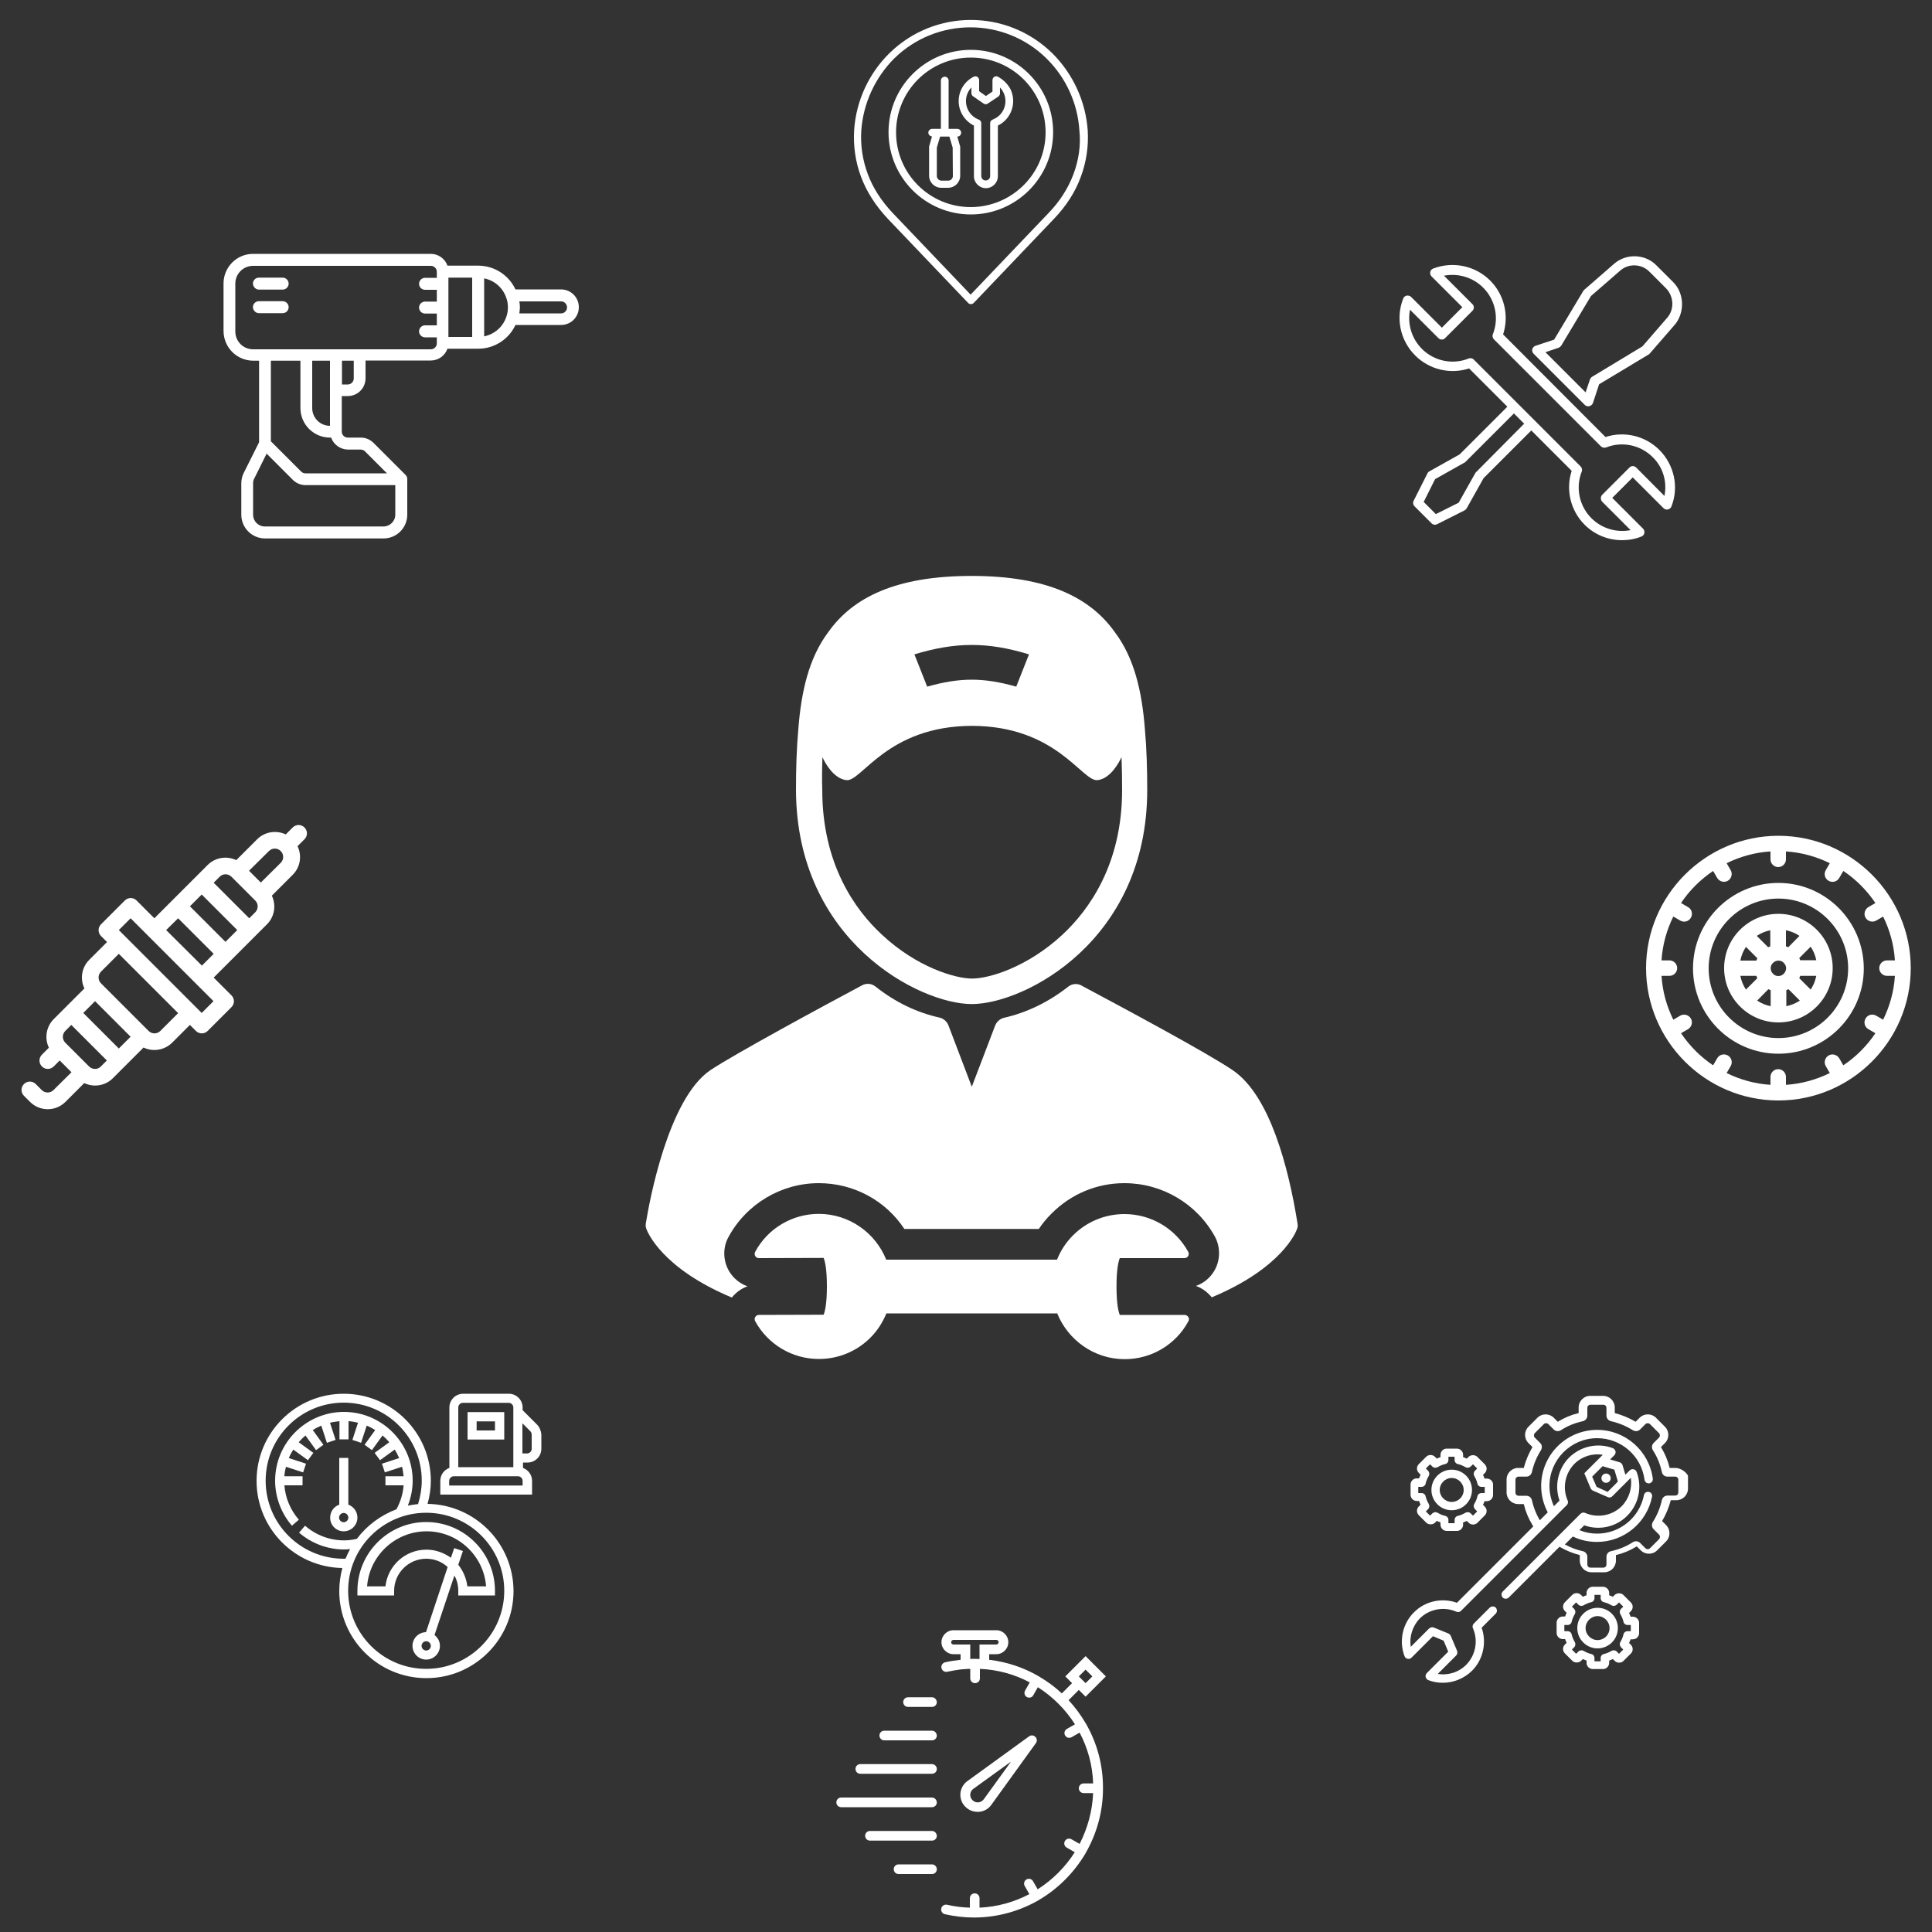 <?xml version="1.0" encoding="utf-8"?>
<!-- Generator: Adobe Illustrator 22.1.0, SVG Export Plug-In . SVG Version: 6.00 Build 0)  -->
<svg version="1.1" id="mysticMechanic" xmlns="http://www.w3.org/2000/svg" xmlns:xlink="http://www.w3.org/1999/xlink" x="0px"
	 y="0px" viewBox="0 0 1000 1000" style="enable-background:new 0 0 1000 1000;" xml:space="preserve">
<rect x="0" y="0" width="1000" height="1000" fill="#333333" stroke="none"/>
<style type="text/css">
	.st0{fill:#FFFFFF;}
	.st1{fill:none;}
  
  .part, #group {
    transform-box:fill-box;
    -moz-transform-box:fill-box;
    -o-transform-box:fill-box;
    -webkit-transform-box:fill-box;
  }
  
 #group {
     -moz-transform-origin: 50% 50%;
    -ms-transform-origin: 50% 50%;
    -o-transform-origin: 50% 50%;
    -webkit-transform-origin: 50% 50%;
    transform-origin: 50% 50%;
    
    -moz-animation: rotateClockwise 30s linear infinite;
    -o-animation: rotateClockwise 30s linear infinite;
    -webkit-animation: rotateClockwise 30s linear infinite;
    animation: rotateClockwise 30s linear infinite;
}

.part {
    -moz-transform-origin: center center;
    -ms-transform-origin: center center;
    -o-transform-origin: center center;
    -webkit-transform-origin: center center;
    transform-origin: center center;
 
    -moz-animation: rotateCounterClockwise 30s linear infinite;
    -o-animation: rotateCounterClockwise 30s linear infinite;
    -webkit-animation: rotateCounterClockwise 30s linear infinite;
    animation: rotateCounterClockwise 30s linear infinite;
}

@keyframes rotateClockwise {
    from {
        
    }

    to {
        -moz-transform: rotate(360deg);
        -ms-transform: rotate(360deg);
        -o-transform: rotate(360deg);
        -webkit-transform: rotate(360deg);
        transform: rotate(360deg);
    }
}

@-moz-keyframes rotateClockwise {
    from {
    }

    to {
        -moz-transform: rotate(360deg);
        -ms-transform: rotate(360deg);
        -o-transform: rotate(360deg);
        -webkit-transform: rotate(360deg);
        transform: rotate(360deg);
    }
}

@-webkit-keyframes rotateClockwise {
    from {
    }

    to {
        -moz-transform: rotate(360deg);
        -ms-transform: rotate(360deg);
        -o-transform: rotate(360deg);
        -webkit-transform: rotate(360deg);
        transform: rotate(360deg);
    }
}


@keyframes rotateCounterClockwise {
    from {
    }

    to {
        -moz-transform: rotate(-360deg);
        -ms-transform: rotate(-360deg);
        -o-transform: rotate(-360deg);
        -webkit-transform: rotate(-360deg);
        transform: rotate(-360deg);
    }
}


@-moz-keyframes rotateCounterClockwise {
    from {
    }

    to {
        -moz-transform: rotate(-360deg);
        -ms-transform: rotate(-360deg);
        -o-transform: rotate(-360deg);
        -webkit-transform: rotate(-360deg);
        transform: rotate(-360deg);
    }
}

@-webkit-keyframes rotateCounterClockwise {
    from {
    }

    to {
        -moz-transform: rotate(-360deg);
        -ms-transform: rotate(-360deg);
        -o-transform: rotate(-360deg);
        -webkit-transform: rotate(-360deg);
        transform: rotate(-360deg);
    }
}

</style>
  <g id="group">
<g id="part8" class="part">
	<path class="st0" d="M131,186.7h3.1v42.2l-7.9,15.8c-0.9,1.7-1.3,3.6-1.3,5.5v16.2c0,6.8,5.5,12.3,12.3,12.3h61.3
		c6.8,0,12.3-5.5,12.3-12.3V248c0-0.4-0.1-0.8-0.2-1.2c-0.2-0.4-0.4-0.7-0.7-1l-16.6-16.6c-1.7-1.7-4.1-2.7-6.5-2.7H180
		c-1.7,0-3.1-1.4-3.1-3.1v-18.4h3.1c5.1,0,9.2-4.1,9.2-9.2v-9.2H223c3.9,0,7.3-2.5,8.6-6.1h15.9c8.3,0,15.8-4.8,19.3-12.3h23.6
		c5.1,0,9.2-4.1,9.2-9.2c0-5.1-4.1-9.2-9.2-9.2h-23.6c-3.5-7.5-11-12.3-19.3-12.3h-15.9c-1.3-3.7-4.8-6.1-8.6-6.1h-92
		c-8.5,0-15.3,6.9-15.3,15.3v24.5C115.7,179.8,122.5,186.6,131,186.7z M198.4,272.5h-61.3c-3.4,0-6.1-2.7-6.1-6.1v-16.2
		c0-1,0.2-1.9,0.7-2.7l6.3-12.7l13.6,13.6c1.7,1.7,4.1,2.7,6.5,2.7h46.5v15.3C204.6,269.8,201.8,272.5,198.4,272.5z M180,232.7h6.7
		c0.8,0,1.6,0.3,2.2,0.9l11.4,11.4h-42.2c-0.8,0-1.6-0.3-2.2-0.9l-15.7-15.7v-41.7h15.3v24.5c0,8.5,6.9,15.3,15.3,15.3h0.6
		C172.7,230.2,176.2,232.6,180,232.7z M170.8,186.7v33.7c-5.1,0-9.2-4.1-9.2-9.2v-24.5H170.8z M183.1,195.9c0,1.7-1.4,3.1-3.1,3.1
		H177v-12.3h6.1V195.9z M293.5,159.1c0,0.8-0.3,1.6-0.9,2.2c-0.6,0.6-1.3,0.9-2.1,0.9h-21.7c0.2-1,0.2-2,0.3-3.1
		c0-1-0.1-2.1-0.3-3.1h21.7C292.1,156,293.5,157.4,293.5,159.1z M262,154c0.6,1.6,0.9,3.3,0.9,5.1c0,1.7-0.3,3.5-0.9,5.1
		c-1.8,5.1-6.1,8.8-11.4,9.9v-30C255.9,145.1,260.2,148.9,262,154z M244.4,174.4h-12.3v-30.7h12.3V174.4z M121.8,146.8
		c0-5.1,4.1-9.2,9.2-9.2h92c1.7,0,3.1,1.4,3.1,3.1v3.1h-6.1c-1.7,0-3.1,1.4-3.1,3.1c0,1.7,1.4,3.1,3.1,3.1h6.1v6.1h-6.1
		c-1.7,0-3.1,1.4-3.1,3.1c0,1.7,1.4,3.1,3.1,3.1h6.1v6.1h-6.1c-1.7,0-3.1,1.4-3.1,3.1c0,1.7,1.4,3.1,3.1,3.1h6.1v3.1
		c0,1.7-1.4,3.1-3.1,3.1h-92c-5.1,0-9.2-4.1-9.2-9.2V146.8z"/>
	<path class="st0" d="M134,149.9h12.3c1.7,0,3.1-1.4,3.1-3.1c0-1.7-1.4-3.1-3.1-3.1H134c-1.7,0-3.1,1.4-3.1,3.1
		C131,148.5,132.4,149.9,134,149.9z"/>
	<path class="st0" d="M134,162.1h12.3c1.7,0,3.1-1.4,3.1-3.1c0-1.7-1.4-3.1-3.1-3.1H134c-1.7,0-3.1,1.4-3.1,3.1
		C131,160.7,132.4,162.1,134,162.1z"/>
</g>
<path id="part7" class="st0 part" d="M27.7,564.2c-1.7,1.7-4.4,1.7-6.1,0l-3.1-3.1c-1.7-1.7-4.4-1.7-6.1,0c-1.7,1.7-1.7,4.4,0,6.1
	l3.1,3.1c5.1,5.1,13.3,5.1,18.4,0l9.7-9.7c4.8,2.3,10.8,1.5,14.8-2.5c3.1-3.1,11.2-11.2,15.9-15.9c4.7,2.3,10.7,1.5,14.8-2.5
	l9.2-9.2l3.1,3.1c1.7,1.7,4.4,1.7,6.1,0l12.3-12.3c1.7-1.7,1.7-4.4,0-6.1l-9.2-9.2c6.8-6.8,26-26,27.6-27.6c4-4,4.8-10,2.5-14.8
	l10.8-10.8c4.1-4.1,4.8-10.1,2.5-14.8l3.6-3.6c1.7-1.7,1.7-4.4,0-6.1c-1.7-1.7-4.4-1.7-6.1,0l-3.6,3.6c-4.8-2.3-10.8-1.5-14.8,2.5
	l-10.8,10.8c-4.8-2.3-10.8-1.5-14.8,2.5c-9.5,9.5-18,18-27.6,27.6l-9.2-9.2c-1.7-1.7-4.4-1.7-6.1,0l-12.3,12.3
	c-1.7,1.7-1.7,4.4,0,6.1l3.1,3.1l-9.2,9.2c-4.1,4.1-4.8,10.1-2.5,14.8c-3.9,3.9-13.2,13.2-15.9,15.9c-4,4-4.8,10-2.5,14.8l-3.6,3.6
	c-1.7,1.7-1.7,4.4,0,6.1c1.7,1.7,4.4,1.7,6.1,0l3.1-3.1l6.1,6.1L27.7,564.2z M46.1,552l-12.3-12.3c-1.7-1.7-1.7-4.4,0-6.1l3.1-3.1
	l18.4,18.4l-3.1,3.1C50.6,553.7,47.8,553.7,46.1,552z M67.6,536.6l-6.1,6.1l-18.4-18.4l6.1-6.1L67.6,536.6z M104.4,463l18.4,18.4
	l-6.1,6.1l-18.4-18.4L104.4,463z M139.2,440.5c1.7-1.7,4.4-1.7,6.1,0c1.7,1.7,1.7,4.4,0,6.1l-10.3,10.2l-6.1-6.1L139.2,440.5z
	 M119.8,453.8l12.3,12.3c0,0,0,0,0,0c0,0,0,0,0,0l0,0c1.7,1.7,1.7,4.4,0,6.1l-3.1,3.1l-18.4-18.4l3.1-3.1
	C115.3,452.1,118.1,452.1,119.8,453.8z M92.2,475.3l18.4,18.4l-6.1,6.1L86,481.4L92.2,475.3z M67.6,475.3l42.9,42.9l-6.1,6.1
	c-1.4-1.4-40-40-42.9-42.9L67.6,475.3z M52.3,502.9l9.2-9.2l30.7,30.7l-9.2,9.2c-1.7,1.7-4.4,1.7-6.1,0L52.3,509
	C50.6,507.3,50.6,504.6,52.3,502.9z"/>
<g id="part6" class="part">
	<path class="st0" d="M221.3,778.4c1.1-3.9,1.7-7.9,1.7-11.9c0-24.9-20.2-45.1-45.1-45.1s-45.1,20.2-45.1,45.1
		c0,24.6,19.8,44.7,44.4,45.1c-1,3.8-1.6,7.8-1.6,11.9c0,24.9,20.2,45.1,45.1,45.1s45.1-20.2,45.1-45.1
		C265.7,798.8,245.9,778.8,221.3,778.4z M177.9,806.8c-22.3,0-40.4-18.1-40.4-40.4c0-22.3,18.1-40.4,40.4-40.4s40.4,18.1,40.4,40.4
		c0,4.1-0.7,8.1-1.9,12.1c-1.8,0.2-3.6,0.5-5.3,0.8c1.6-4.1,2.5-8.5,2.5-12.9c0-19.6-16-35.6-35.6-35.6s-35.6,16-35.6,35.6
		c0,8.5,3.1,16.8,8.7,23.3l3.6-3.1c-4.4-5-7-11.3-7.5-17.8h9.4v-4.7h-9.4c0.1-1.7,0.4-3.3,0.8-4.9l8.9,2.9l1.5-4.5l-8.9-2.9
		c0.6-1.5,1.4-3,2.3-4.4l7.6,5.5l2.8-3.8l-7.6-5.5c1.1-1.3,2.2-2.4,3.5-3.5l5.5,7.6l3.8-2.8l-5.5-7.6c1.4-0.9,2.8-1.6,4.4-2.3
		l2.9,8.9l4.5-1.5l-2.9-8.9c1.6-0.4,3.2-0.6,4.9-0.8v9.4h4.7v-9.4c1.7,0.1,3.3,0.4,4.9,0.8l-2.9,8.9l4.5,1.5l2.9-8.9
		c1.5,0.6,3,1.4,4.4,2.3l-5.5,7.6l3.8,2.8l5.5-7.6c1.3,1.1,2.4,2.2,3.5,3.5l-7.6,5.5l2.8,3.8l7.6-5.5c0.9,1.4,1.6,2.8,2.3,4.4
		l-8.9,2.9l1.5,4.5l8.9-2.9c0.4,1.6,0.6,3.2,0.8,4.9h-9.4v4.7h9.4c-0.3,4.3-1.6,8.5-3.7,12.4c-8.2,3.1-15.3,8.4-20.5,15.3
		c-2.2,0.5-4.5,0.8-6.6,0.8c-7.4,0-14.6-2.7-20.2-7.6l-3.1,3.6c6.5,5.6,14.8,8.7,23.3,8.7c1,0,2.1-0.1,3.1-0.2
		c-0.9,1.6-1.6,3.2-2.3,4.9C178.5,806.8,178.2,806.8,177.9,806.8z M220.6,863.8c-22.3,0-40.4-18.1-40.4-40.4
		c0-22.3,18.1-40.4,40.4-40.4s40.4,18.1,40.4,40.4C261,845.7,242.9,863.8,220.6,863.8z"/>
	<path class="st0" d="M220.6,787.8c-19.6,0-35.6,16-35.6,35.6v2.4h19v-2.4c0-9.2,7.5-16.6,16.6-16.6c4.3,0,8.2,1.6,11.1,4.3
		l-11.2,33.7c-3.9,0.1-7,3.2-7,7.1c0,3.9,3.2,7.1,7.1,7.1c3.9,0,7.1-3.2,7.1-7.1c0-2.3-1.1-4.3-2.8-5.6l10.3-30.8c1.3,2.3,2,5,2,7.9
		v2.4h19v-2.4C256.2,803.8,240.3,787.8,220.6,787.8z M220.6,854.3c-1.3,0-2.4-1.1-2.4-2.4s1.1-2.4,2.4-2.4c1.3,0,2.4,1.1,2.4,2.4
		S221.9,854.3,220.6,854.3z M241.9,821.1c-0.5-4.2-2.2-8-4.7-11.2l2.4-7.1l-4.5-1.5l-1.7,5c-3.6-2.6-8-4.2-12.7-4.2
		c-11,0-20,8.3-21.2,19h-9.5c1.2-15.9,14.6-28.5,30.8-28.5s29.6,12.6,30.8,28.5H241.9z"/>
	<path class="st0" d="M261,730.9h-19v14.2h19V730.9z M256.2,740.4h-9.5v-4.7h9.5V740.4z"/>
	<path class="st0" d="M277.9,737.3l-7.4-7.4v-1.4c0-3.9-3.2-7.1-7.1-7.1h-23.7c-3.9,0-7.1,3.2-7.1,7.1v31.3c-2.8,1-4.7,3.6-4.7,6.7
		v7.1h47.5v-7.1c0-3.1-2-5.7-4.7-6.7V757h2.4c3.9,0,7.1-3.2,7.1-7.1v-7.5C280,740.4,279.2,738.6,277.9,737.3z M239.6,726.1h23.7
		c1.3,0,2.4,1.1,2.4,2.4v30.9h-28.5v-30.9C237.2,727.2,238.3,726.1,239.6,726.1z M270.5,768.9h-38v-2.4c0-1.3,1.1-2.4,2.4-2.4h33.2
		c1.3,0,2.4,1.1,2.4,2.4V768.9z M275.2,749.9c0,1.3-1.1,2.4-2.4,2.4h-2.4v-15.6l4.1,4.1c0.4,0.4,0.7,1.1,0.7,1.7V749.9z"/>
	<path class="st0" d="M177.9,792.6c3.9,0,7.1-3.2,7.1-7.1c0-3.1-2-5.7-4.7-6.7v-24.2h-4.7v24.2c-2.8,1-4.7,3.6-4.7,6.7
		C170.8,789.4,174,792.6,177.9,792.6z M177.9,783.1c1.3,0,2.4,1.1,2.4,2.4s-1.1,2.4-2.4,2.4c-1.3,0-2.4-1.1-2.4-2.4
		S176.6,783.1,177.9,783.1z"/>
</g>
<g id="part5" class="part">
	<path class="st0" d="M506.7,937.8c2.6-0.2,4.9-1.5,6.4-3.6l23.1-32c0.7-1,0.6-2.3-0.3-3.2c-0.9-0.9-2.2-1-3.2-0.3l-32,23.2
		c-2.1,1.5-3.4,3.9-3.6,6.4s0.7,5.1,2.6,6.9c1.7,1.7,3.9,2.6,6.2,2.6C506.2,937.8,506.5,937.8,506.7,937.8z M502.2,928.7
		c0.1-1.1,0.7-2.2,1.6-2.8l19.5-14.1l-14.1,19.5c-0.7,0.9-1.7,1.5-2.8,1.6c-1.1,0.1-2.2-0.3-3-1.1
		C502.5,930.9,502.1,929.8,502.2,928.7z"/>
	<path class="st0" d="M562.1,892.2c0-0.1,0-0.1-0.1-0.2c0,0-0.1-0.1-0.1-0.1c-2.5-4.3-5.5-8.3-8.8-11.9l5.3-5.3l3.5,3.5l10.5-10.5
		l-10.5-10.5l-10.5,10.5l3.5,3.5l-5.3,5.3c-3.6-3.4-7.6-6.3-11.9-8.8c0,0-0.1-0.1-0.1-0.1c-0.1,0-0.1,0-0.2-0.1
		c-7.6-4.4-16.2-7.3-25.4-8.4v-2.9h3.7c3.4,0,6.2-2.8,6.2-6.2s-2.8-6.2-6.2-6.2h-22.2c-3.4,0-6.2,2.8-6.2,6.2s2.8,6.2,6.2,6.2h3.7
		v2.9c-2.7,0.3-5.3,0.7-8,1.3c-1.3,0.3-2.2,1.6-1.9,3c0.3,1.3,1.6,2.2,3,1.9c2.3-0.5,4.6-0.9,6.9-1.2l2.7-0.2
		c0.8-0.1,1.6-0.1,2.3-0.1v4.9c0,1.4,1.1,2.5,2.5,2.5c1.4,0,2.5-1.1,2.5-2.5v-4.9c9.3,0.4,18.1,2.9,25.8,7l-2.4,4.2
		c-0.7,1.2-0.3,2.7,0.9,3.4c0.4,0.2,0.8,0.3,1.2,0.3c0.9,0,1.7-0.4,2.1-1.2l2.4-4.2c7.7,4.9,14.3,11.5,19.2,19.2l-4.2,2.4
		c-1.2,0.7-1.6,2.2-0.9,3.4c0.5,0.8,1.3,1.2,2.1,1.2c0.4,0,0.8-0.1,1.2-0.3l4.2-2.4c4.2,7.9,6.7,16.8,7,26.3h-4.9
		c-1.4,0-2.5,1.1-2.5,2.5s1.1,2.5,2.5,2.5h4.9c-0.4,9.4-2.9,18.3-7,26.3l-4.2-2.4c-1.2-0.7-2.7-0.3-3.4,0.9
		c-0.7,1.2-0.3,2.7,0.9,3.4l4.2,2.4c-4.9,7.7-11.5,14.3-19.2,19.2l-2.4-4.2c-0.7-1.2-2.2-1.6-3.4-0.9c-1.2,0.7-1.6,2.2-0.9,3.4
		l2.4,4.2c-7.8,4.1-16.6,6.6-25.8,7v-4.9c0-1.4-1.1-2.5-2.5-2.5s-2.5,1.1-2.5,2.5v4.9c-3.9-0.1-7.9-0.6-11.8-1.5
		c-1.3-0.3-2.7,0.5-3,1.9c-0.3,1.3,0.5,2.7,1.9,3c4.9,1.1,10,1.7,15,1.7c0.1,0,0.2,0,0.4,0c0,0,0,0,0,0c0,0,0,0,0.1,0
		c11.9-0.1,23-3.3,32.7-8.8c0.1,0,0.2-0.1,0.2-0.1c0,0,0.1-0.1,0.1-0.1c10-5.8,18.3-14.2,24.2-24.1c0-0.1,0.1-0.1,0.1-0.2
		c0-0.1,0-0.1,0.1-0.2c5.6-9.8,8.9-21.1,8.9-33.2C571,913.3,567.7,902,562.1,892.2z M561.9,864.2l3.5,3.5l-3.5,3.5l-3.5-3.5
		L561.9,864.2z M502.2,858.7v-7.5h-8.7c-0.7,0-1.2-0.6-1.2-1.2s0.6-1.2,1.2-1.2h22.2c0.7,0,1.2,0.6,1.2,1.2s-0.6,1.2-1.2,1.2h-8.7
		v7.5c-0.9,0-1.7-0.1-2.5-0.1c-0.1,0-0.1,0-0.2,0c-0.1,0-0.1,0-0.2,0c-0.4,0-0.8,0-1.2,0C502.7,858.7,502.4,858.7,502.2,858.7z"/>
	<path class="st0" d="M482.4,878.5H470c-1.4,0-2.5,1.1-2.5,2.5c0,1.4,1.1,2.5,2.5,2.5h12.4c1.4,0,2.5-1.1,2.5-2.5
		C484.8,879.6,483.7,878.5,482.4,878.5z"/>
	<path class="st0" d="M482.4,895.8h-24.7c-1.4,0-2.5,1.1-2.5,2.5c0,1.4,1.1,2.5,2.5,2.5h24.7c1.4,0,2.5-1.1,2.5-2.5
		C484.8,896.9,483.7,895.8,482.4,895.8z"/>
	<path class="st0" d="M482.4,913.1h-37.1c-1.4,0-2.5,1.1-2.5,2.5s1.1,2.5,2.5,2.5h37.1c1.4,0,2.5-1.1,2.5-2.5
		S483.7,913.1,482.4,913.1z"/>
	<path class="st0" d="M482.4,930.4h-47c-1.4,0-2.5,1.1-2.5,2.5c0,1.4,1.1,2.5,2.5,2.5h47c1.4,0,2.5-1.1,2.5-2.5
		C484.8,931.5,483.7,930.4,482.4,930.4z"/>
	<path class="st0" d="M482.4,947.7h-32.1c-1.4,0-2.5,1.1-2.5,2.5c0,1.4,1.1,2.5,2.5,2.5h32.1c1.4,0,2.5-1.1,2.5-2.5
		C484.8,948.8,483.7,947.7,482.4,947.7z"/>
	<path class="st0" d="M482.4,965h-17.3c-1.4,0-2.5,1.1-2.5,2.5s1.1,2.5,2.5,2.5h17.3c1.4,0,2.5-1.1,2.5-2.5S483.7,965,482.4,965z"/>
</g>
<g id="part4" class="part">
	<g>
		<g>
			<circle class="st0" cx="831.3" cy="765.1" r="2.4"/>
		</g>
	</g>
	<g>
		<g>
			<g>
				<path class="st0" d="M817.6,785.5C817.6,785.5,817.6,785.5,817.6,785.5L817.6,785.5z"/>
				<path class="st0" d="M811,778.8C810.9,778.8,811,778.8,811,778.8L811,778.8z"/>
				<path class="st0" d="M867.1,759.8h-2.9c-0.9-3.8-2.4-7.4-4.5-10.8l2.1-2.1c2.3-2.3,2.3-6.1,0-8.4l-4.7-4.7
					c-2.3-2.3-6.1-2.3-8.4,0l-2.1,2.1c-3.4-2-7-3.5-10.8-4.5v-2.9c0-3.3-2.7-6-6-6h-6.7c-3.3,0-6,2.7-6,6v2.9
					c-3.8,0.9-7.4,2.4-10.8,4.5l-2.1-2.1c-2.3-2.3-6.1-2.3-8.4,0l-4.7,4.7c-2.3,2.3-2.3,6.1,0,8.4l2.1,2.1c-2,3.4-3.5,7-4.5,10.8
					h-2.9c-3.3,0-6,2.7-6,6v6.7c0,3.3,2.7,6,6,6h2.9c0.9,3.8,2.4,7.4,4.4,10.7l0.5,0.9l-39.5,39.5c-7.7-2.8-16.5-0.9-22.3,5
					c-5.9,5.9-7.8,14.8-4.8,22.7c0.3,0.7,0.9,1.2,1.6,1.3c0.7,0.2,1.5-0.1,2-0.6l11.1-11.1l5.5,2.3l2.4,5.7l-11.1,11.1
					c-0.5,0.5-0.7,1.3-0.6,2c0.2,0.7,0.7,1.3,1.3,1.6c2.5,1,5.1,1.4,7.6,1.4c5.5,0,11-2.2,15.1-6.2c5.8-5.8,7.7-14.6,5-22.3l7.3-7.3
					c0.8-0.8,0.8-2.2,0-3.1c-0.8-0.8-2.2-0.8-3.1,0l-8.3,8.3c-0.6,0.6-0.8,1.6-0.4,2.4c2.8,6.4,1.4,13.9-3.5,18.9
					c-3.9,3.9-9.4,5.6-14.7,4.7l9.5-9.5c0.6-0.6,0.8-1.6,0.5-2.4l-3.3-7.8c-0.2-0.5-0.6-0.9-1.2-1.2l-7.6-3.1
					c-0.8-0.3-1.7-0.1-2.4,0.5l-9.5,9.5c-0.8-5.3,0.9-10.8,4.7-14.7c4.9-4.9,12.5-6.3,18.9-3.5c0.8,0.4,1.8,0.2,2.4-0.4l54.8-54.8
					c0.6-0.6,0.8-1.6,0.4-2.4c-2.8-6.4-1.4-13.9,3.5-18.9c3.9-3.9,9.4-5.6,14.7-4.7c0,0,0,0,0,0l-9.5,9.5c0,0,0,0,0,0.1c0,0,0,0,0,0
					c0,0,0,0,0,0c0,0,0,0,0,0.1c0,0,0,0,0,0c0,0,0,0,0,0c0,0,0,0,0,0c0,0,0,0,0,0c0,0,0,0,0,0c0,0,0,0,0,0c0,0,0,0,0,0c0,0,0,0,0,0
					c0,0,0,0,0,0c0,0,0,0,0,0c0,0,0,0,0,0c0,0,0,0,0,0c0,0,0,0,0,0c0,0,0,0,0,0c0,0,0,0,0,0c0,0,0,0,0,0c0,0,0,0,0,0c0,0,0,0,0,0
					c0,0,0,0,0,0c0,0,0,0,0,0c0,0,0,0,0,0c0,0,0,0,0,0c0,0,0,0,0,0c0,0,0,0,0,0c0,0,0,0,0,0c0,0,0,0,0,0c0,0,0,0,0,0c0,0,0,0,0,0
					c0,0,0,0,0,0c0,0,0,0,0,0c0,0,0,0,0,0c0,0,0,0,0,0c0,0,0,0,0,0c0,0,0,0,0,0c0,0,0,0,0,0c0,0,0,0,0,0c0,0,0,0,0,0c0,0,0,0,0,0
					c0,0,0,0,0,0c0,0,0,0,0,0c0,0,0,0,0,0c0,0,0,0,0,0c0,0,0,0,0,0c0,0,0,0,0,0c0,0,0,0,0,0c0,0,0,0,0,0c0,0,0,0,0,0c0,0,0,0,0,0
					c0,0,0,0,0,0c0,0,0,0,0,0c0,0,0,0,0,0c0,0,0,0,0,0c0,0,0,0,0,0c0,0,0,0,0,0c0,0,0,0,0,0c0,0,0,0,0,0c0,0,0,0,0,0c0,0,0,0,0,0
					c0,0,0,0,0,0c0,0,0,0,0,0c0,0,0,0,0,0c0,0,0,0,0,0c0,0,0,0,0,0c0,0,0,0,0,0c0,0,0,0,0,0c0,0,0,0,0,0c0,0,0,0,0,0c0,0,0,0,0,0
					c0,0,0,0,0,0c0,0,0,0,0,0c0,0,0,0,0,0c0,0,0,0,0,0c0,0,0,0,0,0c0,0,0,0,0,0c0,0,0,0,0,0c0,0,0,0,0,0c0,0,0,0,0,0c0,0,0,0,0,0
					c0,0,0,0,0,0c0,0,0,0,0,0c0,0,0,0,0,0c0,0,0,0,0,0c0,0,0,0,0,0c0,0,0,0,0,0c0,0,0,0,0,0c0,0,0,0,0,0c0,0,0,0,0,0c0,0,0,0,0,0
					c0,0,0,0,0,0c0,0,0,0,0,0c0,0,0,0,0,0c0,0,0,0,0,0c0,0,0,0,0,0c0,0,0,0,0,0c0,0,0,0,0,0c0,0,0,0,0,0c0,0,0,0,0,0c0,0,0,0,0,0
					c0,0,0,0,0,0c0,0,0,0,0,0c0,0,0,0,0,0c0,0,0,0,0,0c0,0,0,0,0,0c0,0,0,0,0,0c0,0,0,0,0,0l0,0c0,0,0,0,0,0c0,0,0,0,0,0
					c0,0,0,0,0,0c0,0,0,0,0,0c0,0,0,0,0,0c0,0,0,0,0,0c0,0,0,0,0,0c0,0,0,0,0,0c0,0,0,0,0,0c0,0,0,0,0,0c0,0,0,0,0,0c0,0,0,0,0,0
					c0,0,0,0,0,0c0,0,0,0,0,0l3.2,7.6c0.2,0.5,0.6,0.9,1.1,1.2l7.8,3.4c0.8,0.4,1.8,0.2,2.4-0.5l9.5-9.5c0.8,5.3-0.9,10.8-4.7,14.7
					c-4.9,4.9-12.5,6.3-18.9,3.5c-0.8-0.4-1.8-0.2-2.4,0.4l-40.3,40.3c-0.8,0.8-0.8,2.2,0,3.1c0.8,0.8,2.2,0.8,3.1,0l26.3-26.3
					c3.3,1.9,6.8,3.4,10.5,4.3v2.9c0,3.3,2.7,6,6,6h6.7c3.3,0,6-2.7,6-6v-2.9c3.8-0.9,7.4-2.4,10.8-4.5l2.1,2.1
					c1.1,1.1,2.6,1.7,4.2,1.7s3.1-0.6,4.2-1.7l4.7-4.7c1.1-1.1,1.7-2.6,1.7-4.2c0-1.6-0.6-3.1-1.7-4.2l-2.1-2.1
					c2-3.4,3.5-7,4.5-10.8h2.9c3.3,0,6-2.7,6-6v-6.7C873.1,762.5,870.4,759.8,867.1,759.8z M836.5,767.8l-4.4,4.4l-5.7-2.6l-2.3-5.3
					l5.4-5.4l6.1,1.8l1.8,6.1L836.5,767.8z M868.7,772.5c0,0.9-0.7,1.6-1.6,1.6h-4c-1.4,0-2.6,1-2.9,2.3c-0.9,4.1-2.5,7.9-4.7,11.4
					c-0.7,1.2-0.6,2.7,0.4,3.7l2.8,2.8c0.3,0.3,0.5,0.7,0.5,1.2c0,0.4-0.2,0.9-0.5,1.2l-4.7,4.7c-0.6,0.6-1.7,0.6-2.3,0l-2.8-2.8
					c-1-1-2.5-1.1-3.7-0.4c-3.5,2.3-7.3,3.8-11.4,4.7c-1.4,0.3-2.3,1.5-2.3,2.9v4c0,0.9-0.7,1.6-1.6,1.6h-6.7
					c-0.9,0-1.6-0.7-1.6-1.6v-4c0-1.4-1-2.6-2.3-2.9c-3.3-0.7-6.4-1.9-9.3-3.5l4.1-4.1c3.9,1.9,8.2,2.8,12.5,2.8
					c13.9,0,25.8-9.9,28.5-23.4c0.2-1.2-0.5-2.3-1.7-2.5c-1.2-0.2-2.3,0.5-2.5,1.7c-2.3,11.6-12.5,19.9-24.2,19.9
					c-3.2,0-6.3-0.6-9.2-1.8l2.5-2.5c7.7,2.8,16.5,0.9,22.3-5c5.9-5.9,7.8-14.8,4.8-22.7c-0.3-0.7-0.9-1.2-1.6-1.3
					c-0.7-0.2-1.5,0.1-2,0.6l-2.2,2.2l-1.5-5c-0.2-0.7-0.8-1.2-1.4-1.4l-5-1.5l2.2-2.2c0.5-0.5,0.7-1.3,0.6-2
					c-0.2-0.7-0.7-1.3-1.3-1.6c-7.8-3-16.7-1.1-22.7,4.8c-5.8,5.8-7.7,14.6-5,22.3l-2.9,2.9c-1.5-3.3-2.3-6.8-2.3-10.5
					c0-13.6,11.1-24.7,24.7-24.7c12.4,0,22.9,9.2,24.5,21.5c0.2,1.2,1.2,2,2.4,1.9c1.2-0.2,2-1.2,1.9-2.4
					c-1.9-14.4-14.2-25.3-28.8-25.3c-16,0-29,13-29,29c0,4.8,1.2,9.5,3.4,13.7l-4.1,4.1c-1.9-3.2-3.3-6.8-4.1-10.4
					c-0.3-1.4-1.5-2.3-2.9-2.3h-4c-0.9,0-1.6-0.7-1.6-1.6v-6.7c0-0.9,0.7-1.6,1.6-1.6h4c1.4,0,2.6-1,2.9-2.3
					c0.9-4.1,2.5-7.9,4.7-11.4c0.7-1.2,0.6-2.7-0.4-3.7l-2.8-2.8c-0.6-0.6-0.6-1.7,0-2.3l4.7-4.7c0.6-0.6,1.7-0.6,2.3,0l2.8,2.8
					c1,1,2.5,1.1,3.7,0.4c3.5-2.3,7.3-3.8,11.4-4.7c1.3-0.3,2.3-1.5,2.3-2.9v-4c0-0.9,0.7-1.6,1.6-1.6h6.7c0.9,0,1.6,0.7,1.6,1.6v4
					c0,1.4,1,2.6,2.3,2.9c4,0.9,7.9,2.5,11.4,4.7c1.2,0.7,2.7,0.6,3.7-0.4l2.8-2.8c0.6-0.6,1.7-0.6,2.3,0l4.7,4.7
					c0.6,0.6,0.6,1.7,0,2.3l-2.8,2.8c-1,1-1.1,2.5-0.4,3.7c2.3,3.5,3.8,7.3,4.7,11.4c0.3,1.4,1.5,2.3,2.9,2.3h4
					c0.9,0,1.6,0.7,1.6,1.6L868.7,772.5L868.7,772.5z"/>
			</g>
		</g>
	</g>
	<g>
		<g>
			<path class="st0" d="M769.6,765.3h-1.2c-0.2-0.7-0.5-1.3-0.8-1.9l0.9-0.9c1.3-1.3,1.3-3.3,0-4.6l-3.8-3.8
				c-0.6-0.6-1.4-0.9-2.3-0.9s-1.7,0.3-2.3,0.9l-0.9,0.9c-0.6-0.3-1.3-0.6-1.9-0.8V753c0-1.8-1.5-3.2-3.2-3.2h-5.3
				c-1.8,0-3.2,1.5-3.2,3.2v1.2c-0.7,0.2-1.3,0.5-1.9,0.8l-0.9-0.9c-0.6-0.6-1.4-1-2.3-1s-1.7,0.3-2.3,0.9l-3.8,3.8
				c-1.3,1.3-1.3,3.3,0,4.6l0.9,0.9c-0.3,0.6-0.6,1.3-0.8,1.9h-1.2c-1.8,0-3.2,1.5-3.2,3.2v5.3c0,1.8,1.5,3.2,3.2,3.2h1.2
				c0.2,0.7,0.5,1.3,0.8,1.9l-0.9,0.9c-1.3,1.3-1.3,3.3,0,4.6l3.8,3.8c0.6,0.6,1.4,0.9,2.3,0.9c0.9,0,1.7-0.3,2.3-0.9l0.9-0.9
				c0.6,0.3,1.3,0.6,1.9,0.8v1.2c0,1.8,1.5,3.2,3.2,3.2h5.3c1.8,0,3.2-1.5,3.2-3.2v-1.2c0.7-0.2,1.3-0.5,1.9-0.8l0.9,0.9
				c0.6,0.6,1.4,1,2.3,1s1.7-0.3,2.3-0.9l3.8-3.8c1.3-1.3,1.3-3.3,0-4.6l-0.9-0.9c0.3-0.6,0.6-1.3,0.8-1.9h1.2
				c1.8,0,3.2-1.5,3.2-3.2v-5.3C772.9,766.8,771.4,765.3,769.6,765.3z M768.5,772.8h-1.7c-1,0-1.9,0.7-2.1,1.7
				c-0.3,1.4-0.9,2.7-1.6,3.9c-0.5,0.9-0.4,1.9,0.3,2.7l1.2,1.2l-2.2,2.2l-1.2-1.2c-0.7-0.7-1.8-0.8-2.7-0.3
				c-1.2,0.7-2.5,1.3-3.9,1.6c-1,0.2-1.7,1.1-1.7,2.1v1.7h-3.2v-1.7c0-1-0.7-1.9-1.7-2.1c-1.4-0.3-2.7-0.9-3.9-1.6
				c-0.9-0.5-1.9-0.4-2.7,0.3l-1.2,1.2l-2.2-2.2l1.2-1.2c0.7-0.7,0.8-1.8,0.3-2.7c-0.7-1.2-1.3-2.5-1.6-3.9c-0.2-1-1.1-1.7-2.1-1.7
				h-1.7v-3.2h1.7c1,0,1.9-0.7,2.1-1.7c0.3-1.4,0.9-2.7,1.6-3.9c0.5-0.9,0.4-1.9-0.3-2.7l-1.2-1.2l2.2-2.2l1.2,1.2
				c0.7,0.7,1.8,0.8,2.7,0.3c1.2-0.7,2.5-1.3,3.9-1.6c1-0.2,1.7-1.1,1.7-2.1v-1.7h3.2v1.7c0,1,0.7,1.9,1.7,2.1
				c1.4,0.3,2.7,0.9,3.9,1.6c0.9,0.5,1.9,0.4,2.7-0.3l1.2-1.2l2.2,2.2l-1.2,1.2c-0.7,0.7-0.8,1.8-0.3,2.7c0.7,1.2,1.3,2.5,1.6,3.9
				c0.2,1,1.1,1.7,2.1,1.7h1.7L768.5,772.8L768.5,772.8z"/>
		</g>
	</g>
	<g>
		<g>
			<path class="st0" d="M751.4,760.7c-5.8,0-10.5,4.7-10.5,10.5c0,5.8,4.7,10.5,10.5,10.5c5.8,0,10.5-4.7,10.5-10.5
				C761.9,765.4,757.2,760.7,751.4,760.7z M751.4,777.4c-3.4,0-6.2-2.8-6.2-6.2c0-3.4,2.8-6.2,6.2-6.2c3.4,0,6.2,2.8,6.2,6.2
				C757.6,774.7,754.8,777.4,751.4,777.4z"/>
		</g>
	</g>
	<g>
		<g>
			<path class="st0" d="M845.2,836.8h-1.2c-0.2-0.7-0.5-1.3-0.8-1.9l0.9-0.9c1.3-1.3,1.3-3.3,0-4.6l-3.8-3.8
				c-0.6-0.6-1.4-0.9-2.3-0.9c-0.9,0-1.7,0.3-2.3,0.9l-0.9,0.9c-0.6-0.3-1.3-0.6-1.9-0.8v-1.2c0-1.8-1.5-3.2-3.2-3.2h-5.3
				c-1.8,0-3.2,1.5-3.2,3.2v1.2c-0.7,0.2-1.3,0.5-1.9,0.8l-0.9-0.9c-0.6-0.6-1.4-1-2.3-1s-1.7,0.3-2.3,0.9l-3.8,3.8
				c-1.3,1.3-1.3,3.3,0,4.6l0.9,0.9c-0.3,0.6-0.6,1.3-0.8,1.9h-1.2c-1.8,0-3.2,1.5-3.2,3.2v5.3c0,1.8,1.5,3.2,3.2,3.2h1.2
				c0.2,0.7,0.5,1.3,0.8,1.9l-0.9,0.9c-1.3,1.3-1.3,3.3,0,4.6l3.8,3.8c0.6,0.6,1.4,0.9,2.3,0.9c0.9,0,1.7-0.3,2.3-0.9l0.9-0.9
				c0.6,0.3,1.3,0.6,1.9,0.8v1.2c0,1.8,1.5,3.2,3.2,3.2h5.3c1.8,0,3.2-1.5,3.2-3.2v-1.2c0.7-0.2,1.3-0.5,1.9-0.8l0.9,0.9
				c0.6,0.6,1.4,1,2.3,1s1.7-0.3,2.3-0.9l3.8-3.8c1.3-1.3,1.3-3.3,0-4.6l-0.9-0.9c0.3-0.6,0.6-1.3,0.8-1.9h1.2
				c1.8,0,3.2-1.5,3.2-3.2v-5.3C848.4,838.3,846.9,836.8,845.2,836.8z M844.1,844.3h-1.7c-1,0-1.9,0.7-2.1,1.7
				c-0.3,1.4-0.9,2.7-1.6,3.9c-0.5,0.9-0.4,1.9,0.3,2.7l1.2,1.2l-2.2,2.2l-1.2-1.2c-0.7-0.7-1.8-0.8-2.7-0.3
				c-1.2,0.7-2.5,1.3-3.9,1.6c-1,0.2-1.7,1.1-1.7,2.1v1.7h-3.2v-1.7c0-1-0.7-1.9-1.7-2.1c-1.4-0.3-2.7-0.9-3.9-1.6
				c-0.9-0.5-1.9-0.4-2.7,0.3l-1.2,1.2l-2.2-2.2l1.2-1.2c0.7-0.7,0.8-1.8,0.3-2.7c-0.7-1.2-1.3-2.5-1.6-3.9c-0.2-1-1.1-1.7-2.1-1.7
				h-1.7v-3.2h1.7c1,0,1.9-0.7,2.1-1.7c0.3-1.4,0.9-2.7,1.6-3.9c0.5-0.9,0.4-1.9-0.3-2.7l-1.2-1.2l2.2-2.2l1.2,1.2
				c0.7,0.7,1.8,0.8,2.7,0.3c1.2-0.7,2.5-1.3,3.9-1.6c1-0.2,1.7-1.1,1.7-2.1v-1.7h3.2v1.7c0,1,0.7,1.9,1.7,2.1
				c1.4,0.3,2.7,0.9,3.9,1.6c0.9,0.5,1.9,0.4,2.7-0.3l1.2-1.2l2.2,2.2l-1.2,1.2c-0.7,0.7-0.8,1.8-0.3,2.7c0.7,1.2,1.3,2.5,1.6,3.9
				c0.2,1,1.1,1.7,2.1,1.7h1.7V844.3z"/>
		</g>
	</g>
	<g>
		<g>
			<path class="st0" d="M826.9,832.2c-5.8,0-10.5,4.7-10.5,10.5c0,5.8,4.7,10.5,10.5,10.5c5.8,0,10.5-4.7,10.5-10.5
				C837.4,836.9,832.7,832.2,826.9,832.2z M826.9,848.9c-3.4,0-6.2-2.8-6.2-6.2c0-3.4,2.8-6.2,6.2-6.2s6.2,2.8,6.2,6.2
				C833.1,846.2,830.3,848.9,826.9,848.9z"/>
		</g>
	</g>
</g>
<g id="part3" class="part">
	<path class="st0" d="M920.5,432.6c-37.7,0-68.5,30.8-68.5,68.5c0,37.7,30.8,68.5,68.5,68.5c37.7,0,68.5-30.8,68.5-68.5
		C989,463.4,958.2,432.6,920.5,432.6z M954.1,551.4l-2.1-3.6c-1.1-1.9-3.6-2.6-5.5-1.5c-1.9,1.1-2.6,3.6-1.5,5.5l2.1,3.6
		c-6.9,3.4-14.6,5.6-22.7,6.1v-4.1c0-2.2-1.8-4-4-4c-2.2,0-4,1.8-4,4v4.1c-8.1-0.5-15.8-2.7-22.7-6.1l2.1-3.6
		c1.1-1.9,0.5-4.4-1.5-5.5c-1.9-1.1-4.4-0.5-5.5,1.5l-2.1,3.6c-6.6-4.4-12.2-10.1-16.6-16.6l3.6-2.1c1.9-1.1,2.6-3.6,1.5-5.5
		s-3.6-2.6-5.5-1.5l-3.6,2.1c-3.4-6.9-5.6-14.6-6.1-22.7h4.1c2.2,0,4-1.8,4-4s-1.8-4-4-4h-4.1c0.5-8.1,2.7-15.8,6.1-22.7l3.6,2.1
		c1.9,1.1,4.4,0.5,5.5-1.5c1.1-1.9,0.5-4.4-1.5-5.5l-3.6-2.1c4.4-6.6,10.1-12.2,16.6-16.6l2.1,3.6c1.1,1.9,3.6,2.6,5.5,1.5
		c1.9-1.1,2.6-3.6,1.5-5.5l-2.1-3.6c6.9-3.4,14.6-5.6,22.7-6.1v4.1c0,2.2,1.8,4,4,4c2.2,0,4-1.8,4-4v-4.1c8.1,0.5,15.8,2.7,22.7,6.1
		l-2.1,3.6c-1.1,1.9-0.5,4.4,1.5,5.5c1.9,1.1,4.4,0.5,5.5-1.5l2.1-3.6c6.6,4.4,12.2,10.1,16.6,16.6l-3.6,2.1
		c-1.9,1.1-2.6,3.6-1.5,5.5c1.1,1.9,3.6,2.6,5.5,1.5l3.6-2.1c3.4,6.9,5.6,14.6,6.1,22.7h-4.1c-2.2,0-4,1.8-4,4s1.8,4,4,4h4.1
		c-0.5,8.1-2.7,15.8-6.1,22.7l-3.6-2.1c-1.9-1.1-4.4-0.5-5.5,1.5c-1.1,1.9-0.5,4.4,1.5,5.5l3.6,2.1
		C966.3,541.3,960.7,547,954.1,551.4z"/>
	<path class="st0" d="M920.5,457c-24.4,0-44.2,19.8-44.2,44.2c0,24.4,19.8,44.2,44.2,44.2c24.4,0,44.2-19.8,44.2-44.2
		C964.6,476.8,944.8,457,920.5,457z M920.5,537.3c-19.9,0-36.1-16.2-36.1-36.1s16.2-36.1,36.1-36.1c19.9,0,36.1,16.2,36.1,36.1
		S940.4,537.3,920.5,537.3z"/>
	<path class="st0" d="M920.5,473c-15.5,0-28.1,12.6-28.1,28.1c0,15.5,12.6,28.1,28.1,28.1c15.5,0,28.1-12.6,28.1-28.1
		C948.6,485.6,936,473,920.5,473z M937.2,512.2l-5.9-5.9c0.2-0.4,0.3-0.8,0.5-1.2h8.3C939.6,507.7,938.6,510.1,937.2,512.2z
		 M903.7,490.1l5.9,5.9c-0.2,0.4-0.3,0.8-0.5,1.2h-8.3C901.3,494.6,902.3,492.2,903.7,490.1z M923.3,504
		C923.3,504,923.3,504,923.3,504c-0.7,0.7-1.7,1.2-2.8,1.2c-1.1,0-2.1-0.4-2.8-1.2c0,0,0,0,0,0c0,0,0,0,0,0
		c-0.7-0.7-1.2-1.7-1.2-2.8s0.4-2.1,1.2-2.8c0,0,0,0,0,0c0,0,0,0,0,0c0.7-0.7,1.7-1.2,2.8-1.2c1.1,0,2.1,0.4,2.8,1.2c0,0,0,0,0,0
		c0,0,0,0,0,0c0.7,0.7,1.2,1.7,1.2,2.8C924.5,502.2,924,503.2,923.3,504C923.3,504,923.3,504,923.3,504z M925.6,490.3
		c-0.4-0.2-0.8-0.3-1.2-0.5v-8.3c2.6,0.5,4.9,1.5,7,2.9L925.6,490.3z M916.4,489.8c-0.4,0.1-0.8,0.3-1.2,0.5l-5.9-5.9
		c2.1-1.4,4.5-2.4,7-2.9V489.8z M900.8,505.1h8.3c0.1,0.4,0.3,0.8,0.5,1.2l-5.9,5.9C902.3,510.1,901.3,507.7,900.8,505.1z
		 M915.3,512c0.4,0.2,0.8,0.3,1.2,0.5v8.3c-2.6-0.5-4.9-1.5-7-2.9L915.3,512z M924.5,512.5c0.4-0.1,0.8-0.3,1.2-0.5l5.9,5.9
		c-2.1,1.4-4.5,2.4-7,2.9V512.5z M931.8,497.1c-0.1-0.4-0.3-0.8-0.5-1.2l5.9-5.9c1.4,2.1,2.4,4.5,2.9,7H931.8z"/>
</g>
    
<g id="part2" class="part">
	<g>
		<g>
			<path class="st0" d="M866,146l-8.8-8.8c-5.8-5.8-15.5-6.1-21.7-0.7l-15.5,13.5c-0.2,0.2-0.4,0.4-0.5,0.6l-15.1,25.2l-9.7,3.2
				c-0.8,0.3-1.4,1-1.6,1.8s0.1,1.7,0.7,2.3l26.5,26.5c0.5,0.5,1.1,0.7,1.8,0.7c0.2,0,0.4,0,0.6-0.1c0.8-0.2,1.5-0.8,1.8-1.6
				l3.2-9.7l25.6-15.4c0.2-0.1,0.4-0.3,0.6-0.5l13.2-15.2C872.1,161.5,871.8,151.7,866,146z M863,164.4l-12.9,14.9l-26,15.7
				c-0.5,0.3-0.9,0.8-1.1,1.3l-2.3,6.8l-6-6c0,0,0,0,0,0l-8.8-8.8c0,0,0,0,0,0l-6-6l6.8-2.3c0.6-0.2,1-0.6,1.4-1.1l15.4-25.7
				l15.2-13.2c4.2-3.7,10.9-3.5,14.9,0.5l8.8,8.8C866.4,153.5,866.7,160.1,863,164.4z"/>
		</g>
	</g>
	<g>
		<g>
			<path class="st0" d="M858.9,232.9c-7.3-7.3-18.1-9.9-27.9-6.7L778,173.1c3.2-9.8,0.6-20.6-6.7-27.9c-7.7-7.7-19.3-10.1-29.5-6.2
				c-0.8,0.3-1.4,1-1.5,1.8c-0.2,0.8,0.1,1.7,0.7,2.3l15.9,15.9l-10.6,10.6l-15.9-15.9c-0.6-0.6-1.5-0.8-2.3-0.7
				c-0.8,0.2-1.5,0.7-1.8,1.5c-4,10.2-1.6,21.7,6.2,29.5c7.3,7.3,18.1,9.9,27.9,6.7l19.8,19.8l-24.7,24.7l-15.7,8.8
				c-0.4,0.2-0.8,0.6-1,1.1l-7.1,14.1c-0.5,1-0.3,2.1,0.5,2.9l8.8,8.8c0.5,0.5,1.1,0.7,1.8,0.7c0.4,0,0.8-0.1,1.1-0.3l14.1-7.1
				c0.4-0.2,0.8-0.6,1.1-1l8.8-15.7l24.7-24.7l20.9,20.9c-3.2,9.8-0.6,20.6,6.7,27.9c5.3,5.3,12.3,8,19.4,8c3.4,0,6.8-0.6,10-1.9
				c0.8-0.3,1.4-1,1.5-1.8c0.2-0.8-0.1-1.7-0.7-2.3l-15.9-15.9l10.6-10.6l15.9,15.9c0.6,0.6,1.5,0.9,2.3,0.7
				c0.8-0.2,1.5-0.7,1.8-1.5C869.1,252.2,866.6,240.6,858.9,232.9z M764,244.4c-0.2,0.2-0.3,0.3-0.4,0.5l-8.6,15.3l-11.8,5.9
				l-6.3-6.3l5.9-11.8l15.3-8.6c0.2-0.1,0.4-0.3,0.5-0.4l25-25l5.3,5.3L764,244.4z M861.5,256.7L846.9,242c-1-1-2.6-1-3.5,0
				l-14.1,14.1c-0.5,0.5-0.7,1.1-0.7,1.8s0.3,1.3,0.7,1.8l14.7,14.7c-7.3,1.4-14.9-0.8-20.3-6.2c-6.3-6.3-8.3-15.8-5-24.1
				c0.4-0.9,0.1-2-0.6-2.7l-55.3-55.3c-0.5-0.5-1.1-0.7-1.8-0.7c-0.3,0-0.6,0.1-0.9,0.2c-8.3,3.3-17.8,1.3-24.1-5
				c-5.4-5.4-7.6-13-6.2-20.3l14.7,14.7c1,1,2.6,1,3.5,0l14.1-14.1c1-1,1-2.6,0-3.5l-14.7-14.7c7.3-1.4,14.9,0.8,20.3,6.2
				c6.3,6.3,8.3,15.8,5,24.1c-0.4,0.9-0.1,2,0.6,2.7l55.3,55.3c0.7,0.7,1.8,0.9,2.7,0.6c8.3-3.3,17.8-1.3,24.1,5
				C860.8,241.8,863,249.4,861.5,256.7z"/>
		</g>
	</g>
</g>

      
<g id="part1" class="part">
	<path class="st0" d="M544.6,27.5c-23.4-22.9-60.8-22.9-84.2,0c-10.8,10.6-17.3,24.8-18.3,39.9c-0.5,8.2,0.7,16.5,3.6,24.2
		c2.9,7.7,7.5,14.9,13.8,21.6l41.6,43.6c0.7,0.8,2,0.8,2.8,0.1c0,0,0,0,0.1-0.1l41.6-43.6c6.3-6.6,11-13.9,13.8-21.6
		c2.9-7.7,4.1-16,3.6-24.2C561.9,52.3,555.3,38.1,544.6,27.5z M555.6,90.2c-2.7,7.2-7,14-13,20.2l-40.2,42.1l-40.2-42.1
		c-5.9-6.2-10.3-13-13-20.2c-2.7-7.2-3.9-14.9-3.4-22.6c1-14.1,7.1-27.4,17.1-37.4c21.9-21.4,56.9-21.4,78.7,0
		c10.1,9.9,16.2,23.2,17.1,37.4C559.5,75.3,558.3,83,555.6,90.2z"/>
	<path class="st0" d="M502.5,25.8c-23.5,0-42.6,19.1-42.6,42.6s19.1,42.6,42.6,42.6s42.6-19.1,42.6-42.6S526,25.8,502.5,25.8z
		 M502.5,107.2c-21.4,0-38.7-17.3-38.7-38.7s17.3-38.7,38.7-38.7s38.7,17.3,38.7,38.7C541.2,89.8,523.9,107.1,502.5,107.2z"/>
	<path class="st0" d="M497.5,68.7c0-1.1-0.9-2-2-2H491v-25c0-1.1-0.9-2-2-2s-2,0.9-2,2l0,0v25h-4.5c-1.1,0-2,0.9-2,1.9
		c0,1.1,0.9,2,1.9,2l-1.4,4.9c-0.1,0.2-0.1,0.4-0.1,0.5v14.9c0,3.5,2.8,6.3,6.3,6.3h3.5c3.5,0,6.3-2.8,6.3-6.3V76.1
		c0-0.2,0-0.4-0.1-0.5l-1.4-4.9C496.6,70.7,497.5,69.8,497.5,68.7z M493.2,91.1c0,1.3-1.1,2.4-2.4,2.4h-3.5c-1.3,0-2.4-1.1-2.4-2.4
		V76.4l1.7-5.7h4.8l1.7,5.7L493.2,91.1z"/>
	<path class="st0" d="M516.5,39.7c-1-0.5-2.1-0.1-2.6,0.9c-0.1,0.3-0.2,0.6-0.2,0.9v5.9l-3.4,2.3l-3.5-2.5l0-5.7c0-1.1-0.9-2-1.9-2
		c-0.3,0-0.6,0.1-0.9,0.2c-4.8,2.4-7.8,7.3-7.8,12.6c0,5.4,3.1,10.3,7.9,12.7v26.2c0,3.4,2.8,6.2,6.2,6.2c3.4,0,6.2-2.8,6.2-6.2
		c0,0,0,0,0,0V65c7-3.4,9.9-11.9,6.5-18.9C521.5,43.4,519.2,41.1,516.5,39.7L516.5,39.7z M513.8,61.9c-0.8,0.3-1.3,1-1.3,1.8v27.4
		c0,1.3-1,2.3-2.3,2.3c-1.3,0-2.3-1-2.3-2.3V63.7c0-0.8-0.5-1.5-1.3-1.8c-5.3-2-7.9-7.9-6-13.1c0.5-1.3,1.2-2.5,2.2-3.5l0,2.9
		c0,0.6,0.3,1.2,0.8,1.6l5.5,3.8c0.7,0.5,1.5,0.5,2.2,0l5.4-3.6c0.5-0.4,0.9-1,0.9-1.6v-3.1c3.9,4.1,3.7,10.5-0.3,14.4
		C516.2,60.7,515,61.4,513.8,61.9L513.8,61.9z"/>
</g>
  </g>
    
<g id="mechanicLogo">
	<path class="st0" d="M503,519.7c27.1,0,90.8-32.6,90.8-110.8c0-10.9-0.3-21.4-1.2-31.4c-1.5-19.6-5.5-36.9-15.5-50.2
		c-12.8-18.1-35.2-29.2-74.2-29.2c-39,0-61.4,11-74.2,29.1c-10,13.3-14,30.7-15.5,50.3c-0.9,10-1.2,20.5-1.2,31.4
		C412.2,487,475.9,519.7,503,519.7z M532.6,338.7c-2.6,6.7-4,10-6.6,16.7c-17.1-4.8-29-4.8-46.1,0c-2.6-6.7-4-10-6.6-16.7
		C494.7,332.2,511.3,332.2,532.6,338.7z M425.7,391.9c1,2.3,5.5,11.1,12.4,11.9c7.9,0.9,21-28,65-28.1c43.9,0.1,57,29,65,28.1
		c6.9-0.8,11.3-9.6,12.4-11.9c0.2,5.6,0.3,11.3,0.3,17c0,38.2-16.9,61.9-31,75c-17.8,16.5-37.6,22.6-46.6,22.6
		c-9,0-28.8-6-46.6-22.6c-14.2-13.1-31-36.8-31-75C425.4,403.2,425.5,397.5,425.7,391.9z"/>
	<path class="st0" d="M671.6,633.3c-4.6-28.8-14.2-66-33.3-79.2c-13.1-9-58.7-33.4-78.2-43.8l-0.3-0.2c-2.2-1.2-4.9-1-6.9,0.6
		c-10.2,8-21.4,13.4-33.2,16.1c-2.1,0.5-3.8,2-4.6,4L503,562.5l-12.1-31.8c-0.8-2-2.5-3.5-4.6-4c-11.8-2.6-23-8-33.2-16.1
		c-2-1.6-4.7-1.8-6.9-0.6c-19.3,10.3-65.4,35.2-78.5,43.9c-22,14.9-31.7,68.6-33.4,79.2c-0.2,1.1-0.1,2.1,0.3,3.1
		c0.5,1.3,7.8,20.2,44.2,35.4c2.1-2.6,4.9-4.7,8.1-5.8c-3.9-1.4-7.3-4.1-9.5-7.8c-3.2-5.4-3.4-12.3-0.3-17.8
		c9.3-17.1,27.3-27.8,46.7-27.8c18.1,0,34.6,9,44.3,23.7h69.6c1.9-2.9,4.1-5.5,6.6-8c10.1-10.1,23.4-15.7,37.7-15.7h0h0
		c19.5,0,37.4,10.6,46.8,27.6c3,5.5,2.9,12.4-0.3,17.8c-2.2,3.7-5.5,6.4-9.5,7.8c3.2,1.1,6,3.2,8.2,5.9c36.4-15.2,43.7-34,44.1-35.3
		C671.7,635.4,671.8,634.3,671.6,633.3z"/>
	<path class="st0" d="M613.1,680.6L613.1,680.6l-33.5,0c-0.6-1.4-1.7-5.3-1.7-14.7c0-9.4,1.1-13.3,1.7-14.7l33.5,0
		c0.8,0,1.5-0.4,1.9-1.1c0.4-0.7,0.4-1.5,0-2.2c-6.6-12-19.2-19.5-33-19.5c-10,0-19.5,3.9-26.6,11c-3.7,3.7-6.4,7.9-8.3,12.6h-88.4
		c-5.5-13.8-19.1-23.7-34.9-23.7c-13.7,0-26.4,7.5-32.9,19.6c-0.4,0.7-0.4,1.6,0,2.2c0.4,0.7,1.1,1.1,1.9,1.1h0l33.5-0.1
		c0.6,1.4,1.7,5.3,1.7,14.7c0,9.4-1.1,13.3-1.7,14.7l-33.5,0.1c-0.8,0-1.5,0.4-1.9,1.1c-0.4,0.7-0.4,1.5,0,2.2
		c6.6,12,19.2,19.5,32.9,19.5h0.1c10,0,19.5-3.9,26.6-11c3.7-3.7,6.4-8,8.3-12.6h88.4c5.6,13.8,19.1,23.7,34.9,23.7c0,0,0.1,0,0.1,0
		c13.7,0,26.4-7.5,32.9-19.6c0.4-0.7,0.4-1.6,0-2.2C614.6,681,613.9,680.6,613.1,680.6z"/>
</g>
<line class="st1" x1="507" y1="-19" x2="507" y2="1016"/>
<line class="st1" x1="872.9" y1="132.6" x2="141" y2="864.4"/>
<line class="st1" x1="1024.5" y1="498.5" x2="-10.5" y2="498.5"/>
<line class="st1" x1="872.9" y1="864.4" x2="141" y2="132.6"/>
<circle id="circlePath" class="st1" cx="503" cy="501" r="418"/>
</svg>
